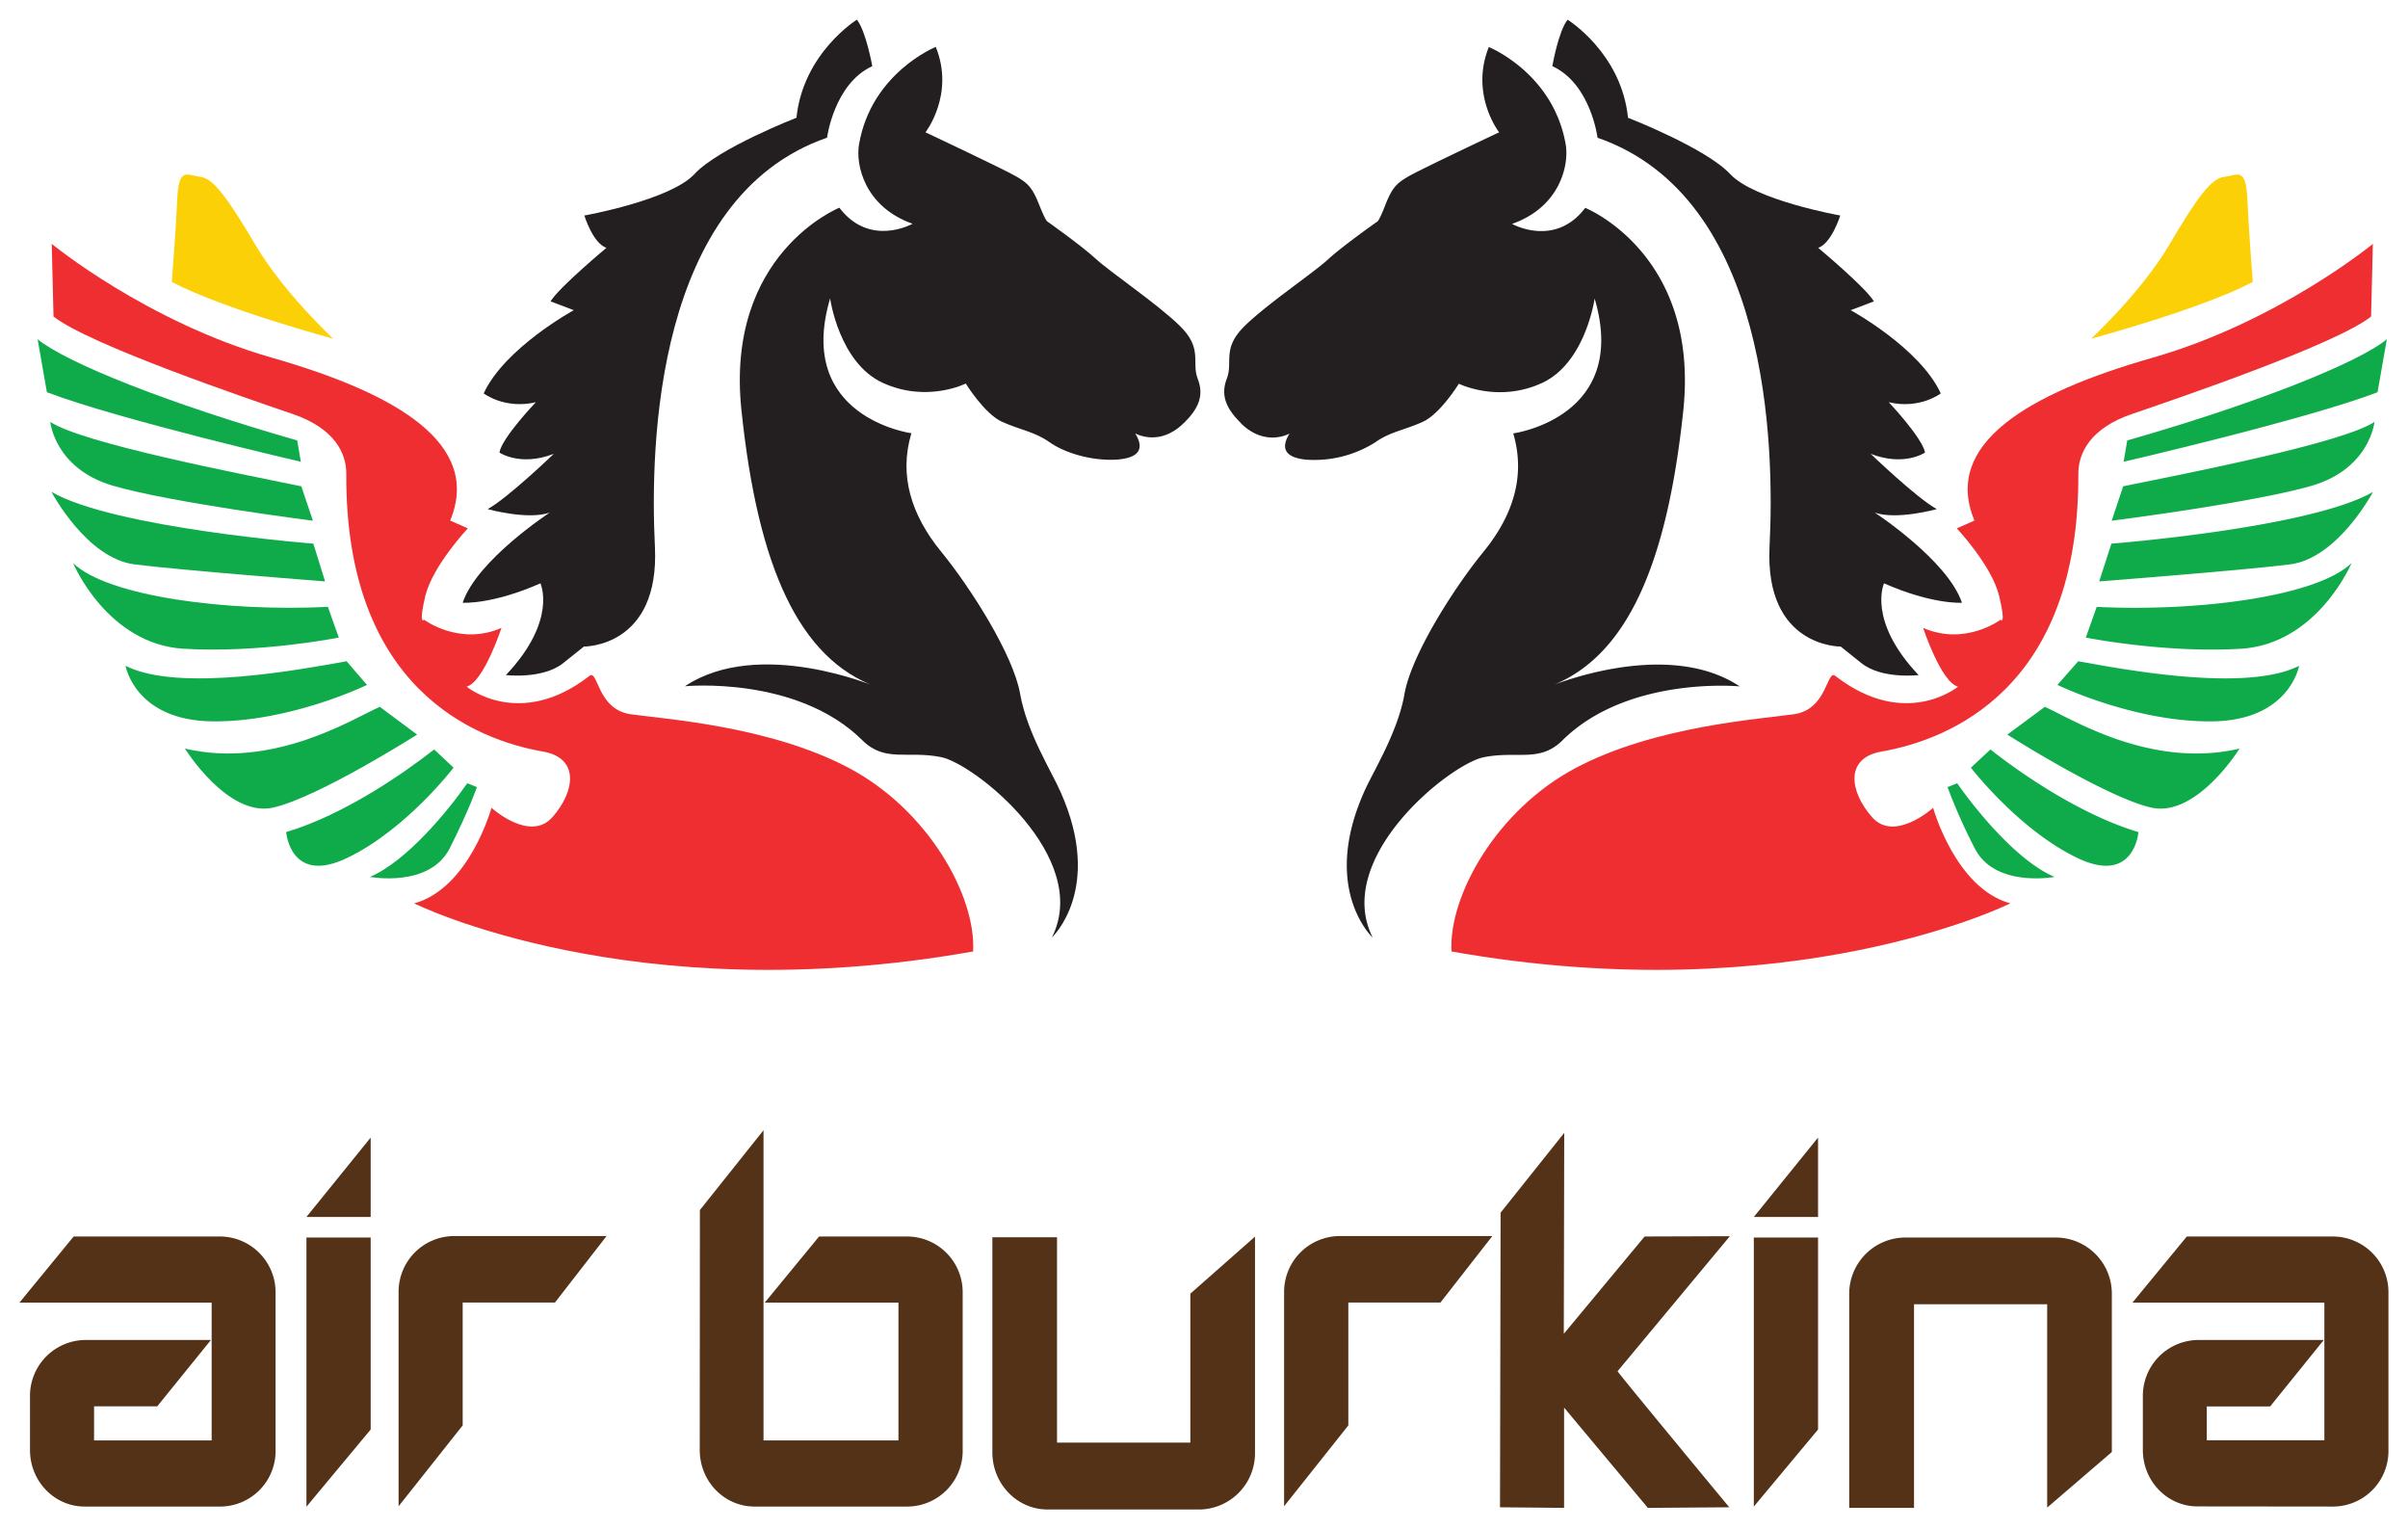 <svg width="61.923" height="39.31" viewBox="0 0 16.384 10.401" xmlns="http://www.w3.org/2000/svg"><path d="M1.501 10.248a.378.378 0 00.374-.385V8.796a.38.38 0 00-.374-.385h-1l-.369.45H1.44v.937h-.8v-.232h.43l.365-.451H.576a.38.38 0 00-.372.385v.363c0 .214.167.385.372.385m1.946-2.51v.54h-.437zm-.437.68v1.831l.437-.525V8.418m1.605-.01H3.084a.379.379 0 00-.372.385v1.453l.436-.55V8.86h.628m10.218-.442h-1.036a.383.383 0 00-.376.388v1.451h.441V8.872h.906v1.383l.44-.378V8.806a.382.382 0 00-.375-.388m-6.866 1.85h1.035a.383.383 0 00.376-.389V8.412l-.44.388v1.013h-.907V8.416h-.44v1.463c0 .215.168.389.376.389m8.751-.02a.378.378 0 00.372-.385V8.796a.379.379 0 00-.372-.385h-1l-.37.45h1.306v.936h-.8v-.23h.431l.365-.452h-.859a.38.38 0 00-.372.385v.363c0 .213.167.384.372.384m-9.757-.449v-2.11l-.433.543-.001 1.632c0 .214.167.385.373.385h1.043a.378.378 0 00.373-.385V8.797a.379.379 0 00-.373-.386h-.604l-.37.45h.91v.937h-.916m7.173-2.06v.54h-.437zm-.437.68v1.83l.437-.524V8.418m-2.216-.01H9.11a.38.38 0 00-.373.385v1.453l.437-.55V8.86h.627m1.205.468c.068.09.76.925.76.925l-.554.004-.57-.682v.682l-.436-.004.004-2.004.433-.543-.003 1.367.55-.662.58-.002-.762.916" fill="#543218"/><path d="M8.443 2.878c-.098-.097-.14-.186-.096-.302.045-.116-.037-.204.125-.362.162-.156.47-.361.57-.455.103-.093.328-.251.328-.251s.011.002.056-.114c.045-.115.075-.147.157-.194.082-.048.617-.3.617-.3s-.2-.257-.07-.58c0 0 .438.176.523.662.024.14-.038.426-.365.541 0 0 .291.164.498-.109 0 0 .78.312.667 1.38-.113 1.069-.394 1.687-.918 1.879 0 0 .796-.34 1.302-.004 0 0-.76-.074-1.206.367-.156.154-.307.069-.536.115-.229.046-1.028.683-.755 1.227 0 0-.353-.327-.06-.988.06-.138.23-.405.276-.669.046-.264.335-.72.538-.968.203-.249.287-.518.202-.805 0 0 .793-.107.554-.917 0 0-.062.438-.358.574-.3.138-.566.005-.566.005s-.128.209-.249.261c-.12.054-.22.067-.317.136a.776.776 0 01-.469.12c-.133-.012-.186-.066-.117-.178 0 0-.164.095-.331-.07" fill="#231f20"/><path d="M10.87.938S10.824.57 10.562.45c0 0 .042-.24.104-.316 0 0 .366.226.411.667 0 0 .53.206.695.383.165.178.749.282.749.282s-.058.188-.15.22c0 0 .322.268.379.364l-.158.06s.47.256.613.566c0 0-.142.11-.354.06 0 0 .227.24.247.342 0 0-.14.098-.37.009 0 0 .315.303.45.376 0 0-.271.076-.422.024 0 0 .496.324.593.613 0 0-.199.014-.53-.132 0 0-.117.252.235.624 0 0-.252.03-.39-.082l-.14-.112s-.518.007-.484-.68c.035-.686-.001-2.375-1.17-2.781" fill="#231f20"/><path d="M12.488 4.598c-.06-.048-.052.225-.279.26-.227.033-.947.079-1.488.366-.542.287-.866.874-.845 1.248 2.322.413 3.802-.327 3.802-.327-.374-.103-.525-.65-.525-.65s-.263.238-.416.063c-.154-.176-.185-.403.066-.446.456-.08 1.346-.426 1.338-1.89 0-.137.078-.308.365-.406.287-.098 1.385-.471 1.627-.663l.012-.494s-.645.53-1.498.774-1.43.587-1.213 1.108l-.12.053s.238.253.288.459c.05.207.009.163.009.163s-.24.18-.526.055c0 0 .12.367.237.4 0 0-.358.296-.834-.073" fill="#ef2e31"/><path d="M16.24 2.308c-.2.162-.886.436-1.766.688l-.025.145s1.242-.287 1.728-.473m-1.731.64c.42-.086 1.488-.292 1.71-.438 0 0-.031.315-.42.432-.39.116-1.368.24-1.368.24m-.002.156s1.356-.106 1.78-.352c0 0-.239.452-.565.493-.327.041-1.298.116-1.298.116m-.017.173c.682.034 1.497-.069 1.734-.298 0 0-.232.552-.754.583-.52.031-1.054-.076-1.054-.076m-.052.161c.297.053 1.14.215 1.503.031 0 0-.064.373-.594.378-.529.005-1.05-.248-1.05-.248m-.086.149c.182.081.723.425 1.325.284 0 0-.29.468-.598.402-.308-.068-.982-.497-.982-.497m-.115.101c.182.144.598.44 1.007.562 0 0-.028.367-.424.172-.395-.193-.716-.61-.716-.61m-.093.106c.128.184.41.53.662.637 0 0-.406.076-.543-.195a3.773 3.773 0 01-.185-.416" fill="#0fab4b"/><path d="M15.328 1.918c-.352.185-1.1.386-1.1.386s.338-.312.53-.636c.191-.325.288-.456.376-.465.087-.01.147-.073.157.151.01.225.037.564.037.564" fill="#fcd006"/><path d="M8.055 2.878c.098-.097.14-.186.094-.302-.044-.116.038-.204-.124-.362-.162-.156-.469-.361-.571-.455-.102-.093-.326-.251-.326-.251s-.011.002-.057-.114c-.045-.115-.075-.147-.157-.194-.082-.048-.617-.3-.617-.3s.201-.258.07-.581c0 0-.438.176-.522.662-.025.14.038.426.364.541 0 0-.29.164-.498-.109 0 0-.78.312-.666 1.38.112 1.069.393 1.687.917 1.879 0 0-.796-.34-1.302-.004 0 0 .761-.074 1.207.367.155.154.306.069.536.115.229.046 1.028.683.754 1.227 0 0 .354-.327.06-.988-.06-.138-.23-.405-.276-.669-.046-.264-.335-.72-.538-.968-.203-.249-.288-.518-.202-.805 0 0-.793-.107-.553-.917 0 0 .061.438.358.574.3.138.565.005.565.005s.129.209.249.261c.12.054.22.067.318.136.097.07.284.133.468.12.134-.012.187-.066.118-.178 0 0 .164.095.33-.07" fill="#231f20"/><path d="M5.627.938S5.674.57 5.935.45c0 0-.043-.24-.105-.316 0 0-.365.226-.411.667 0 0-.53.206-.694.383-.165.178-.749.282-.749.282s.057.188.15.22c0 0-.322.268-.38.364l.158.06s-.47.256-.613.566c0 0 .142.11.355.06 0 0-.23.24-.248.342 0 0 .14.098.37.009 0 0-.315.303-.45.376 0 0 .272.076.422.024 0 0-.496.324-.592.613 0 0 .198.014.529-.132 0 0 .118.252-.235.624 0 0 .251.03.391-.082l.14-.112s.517.007.483-.68c-.034-.686.002-2.375 1.17-2.781" fill="#231f20"/><path d="M4.01 4.598c.06-.048.051.225.278.26.227.033.947.079 1.488.366.542.287.866.874.845 1.248-2.322.413-3.803-.327-3.803-.327.376-.103.526-.65.526-.65s.262.238.415.063c.155-.176.185-.403-.066-.446-.456-.08-1.345-.426-1.337-1.89.001-.137-.078-.308-.365-.406-.288-.098-1.384-.471-1.627-.663l-.012-.494s.645.53 1.497.774c.854.244 1.43.587 1.214 1.108l.12.053s-.238.253-.289.459c-.049.207-.008.163-.008.163s.241.18.526.055c0 0-.12.367-.237.4 0 0 .36.296.835-.073" fill="#ef2e31"/><path d="M.256 2.308c.2.162.887.436 1.766.688l.025.145S.806 2.854.319 2.668m1.731.64C1.63 3.222.564 3.016.342 2.87c0 0 .03.315.42.432.388.116 1.367.24 1.367.24m.003.156S.775 3.592.35 3.346c0 0 .238.452.565.493.326.041 1.297.116 1.297.116m.019.173C1.55 4.162.733 4.059.497 3.83c0 0 .231.552.753.583.52.031 1.055-.076 1.055-.076m.053.161c-.298.053-1.14.215-1.504.031 0 0 .064.373.593.378.53.005 1.05-.248 1.05-.248m.087.149c-.183.081-.724.425-1.326.284 0 0 .291.468.598.402.307-.068.982-.497.982-.497m.116.101c-.184.144-.598.44-1.007.562 0 0 .028.367.423.172.397-.193.716-.61.716-.61m.093.106c-.128.184-.411.53-.662.637 0 0 .406.076.543-.195.137-.272.185-.416.185-.416" fill="#0fab4b"/><path d="M1.169 1.918c.352.185 1.098.386 1.098.386s-.336-.312-.528-.636c-.192-.325-.289-.456-.376-.465-.088-.01-.147-.073-.157.151-.01.225-.037.564-.037.564" fill="#fcd006"/></svg>